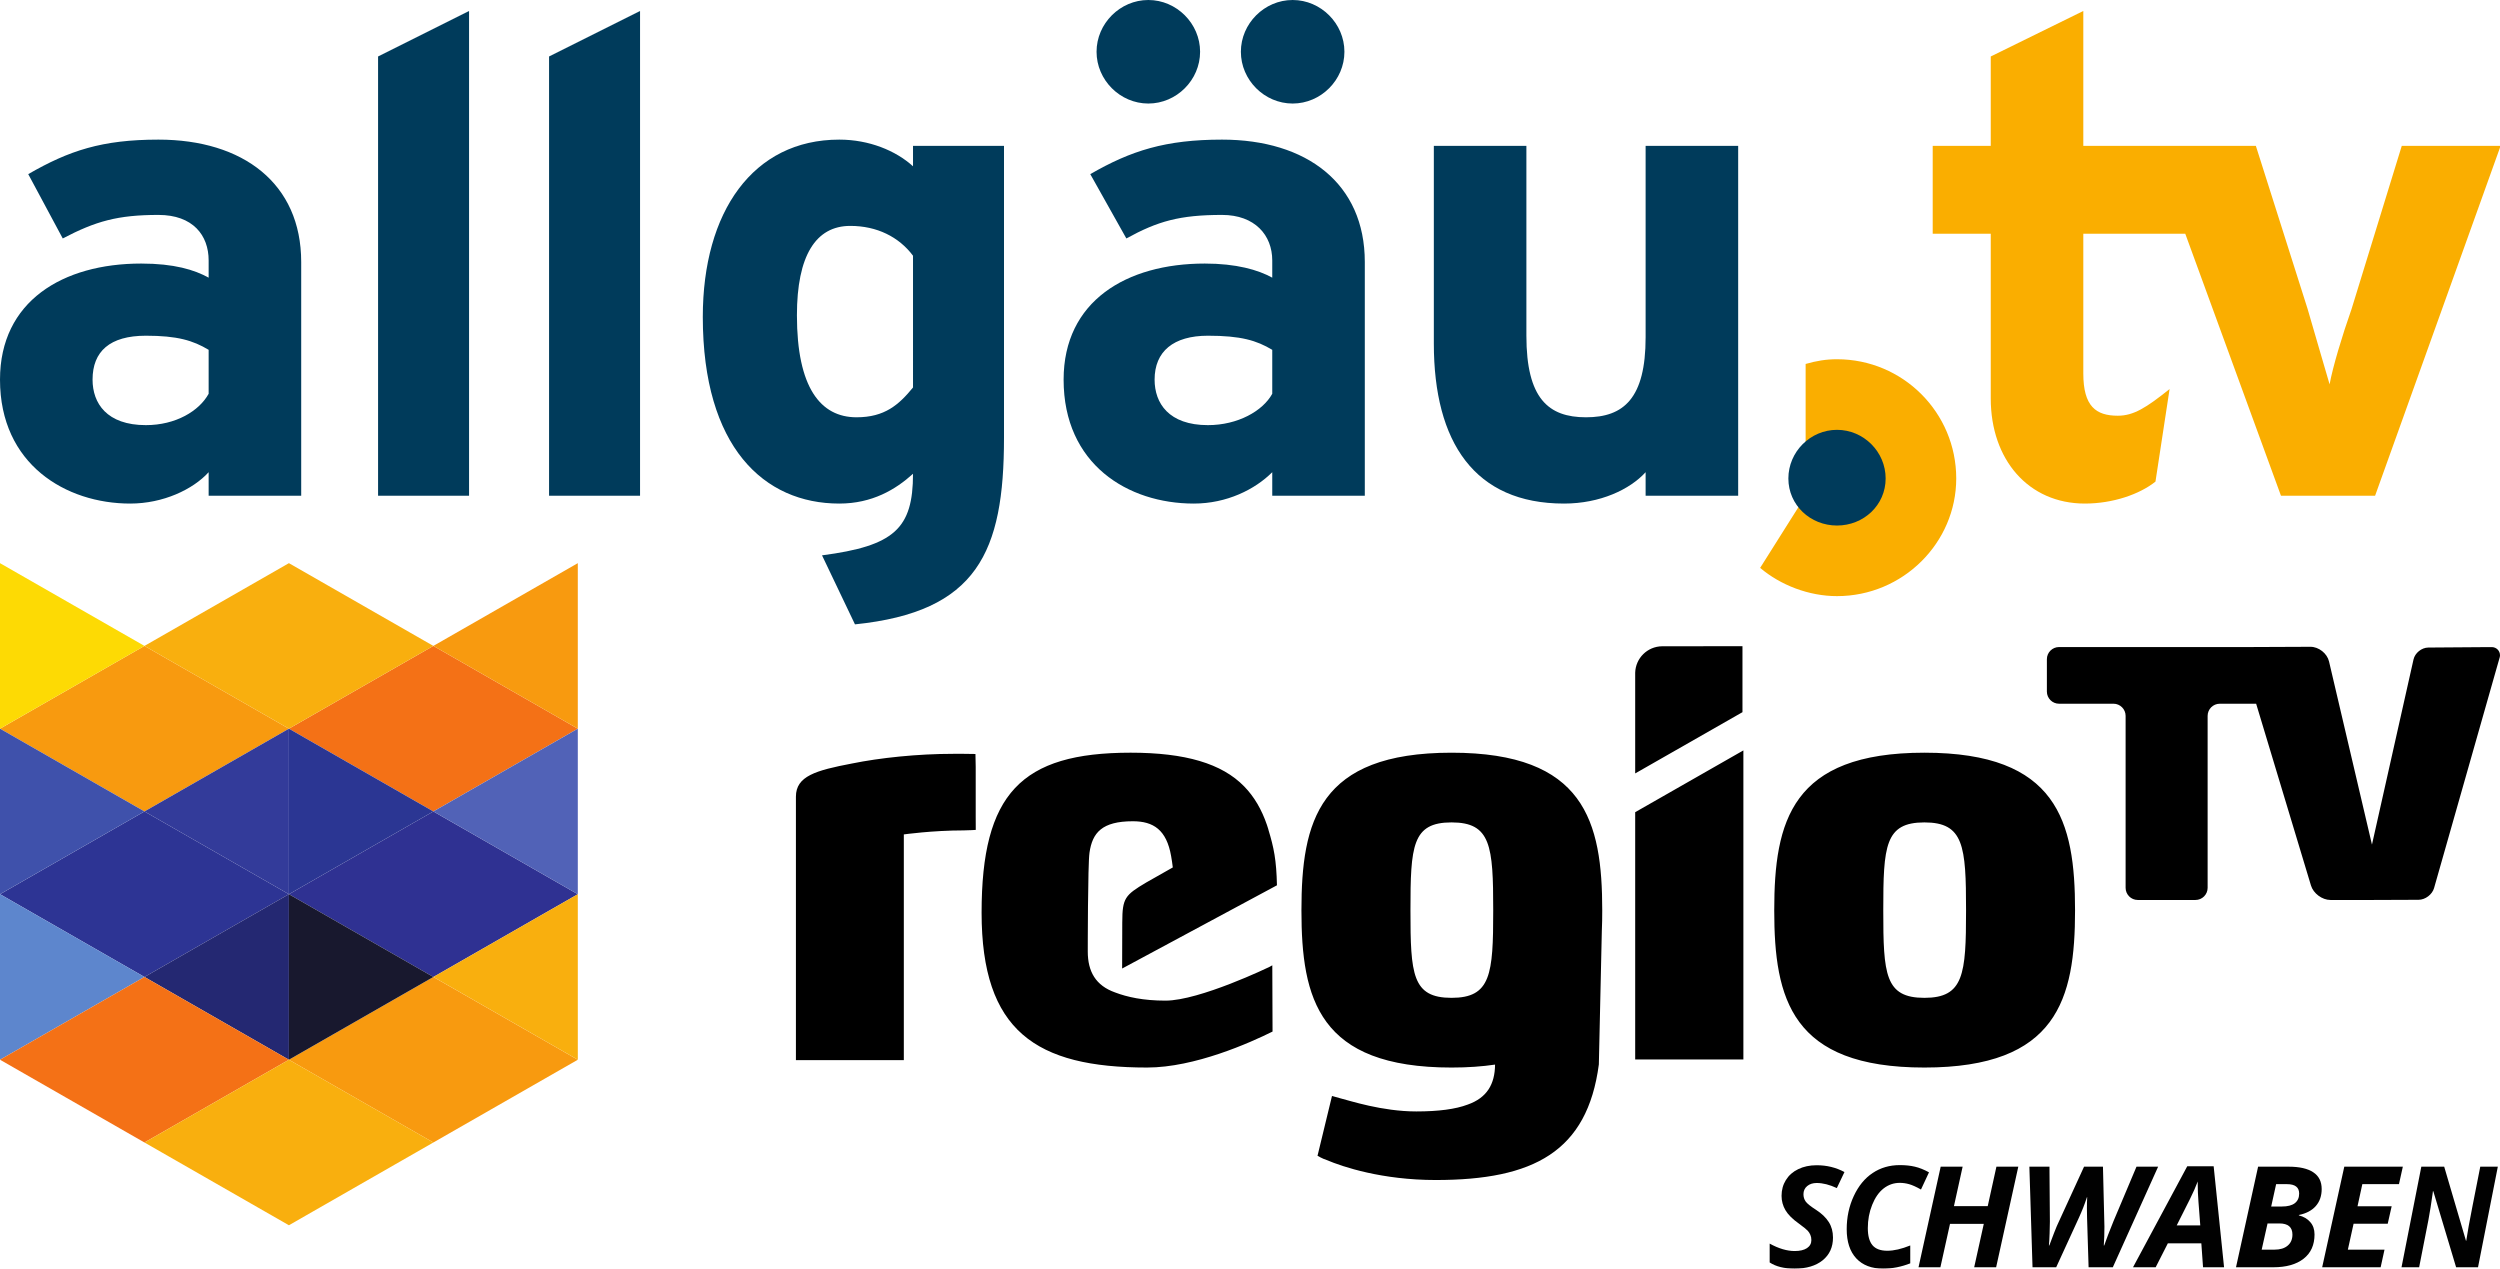 <svg style="isolation:isolate" version="1.1" viewBox="0 0 800 405.99" xmlns="http://www.w3.org/2000/svg">
 <defs>
  <clipPath id="a">
   <rect width="1594" height="398"/>
  </clipPath>
 </defs>
 <g transform="scale(.502)" clip-path="url(#a)">
  <path d="m133 223c-10-6-20-9-40-9-23 0-34 10-34 28 0 15 9 29 34 29 19 0 34-9 40-20zm0 93v-15c-10 11-29 20-50 20-41 0-83-25-83-79 0-50 40-74 90-74 21 0 34 4 43 9v-11c0-16-10-29-32-29-26 0-40 4-61 15l-22-41c26-15 47-22 83-22 54 0 91 28 91 78v149h-59" fill="#003b5b" fill-rule="evenodd"/>
  <path d="m241 316v-280l58-29v309z" fill="#003b5b"/>
  <path d="m350 316v-280l58-29v309z" fill="#003b5b"/>
  <path d="m582 163c-9-12-23-19-40-19-22 0-34 19-34 57 0 46 15 65 38 65 18 0 27-8 36-19zm-37 235-21-44c46-6 58-17 58-52-11 10-26 19-47 19-48 0-87-36-87-119 0-67 32-113 87-113 19 0 36 7 47 17v-13h58v186c0 73-17 111-95 119z" fill="#003b5b" fill-rule="evenodd" Googl="true"/>
  <path d="m824 66c-18 0-33-15-33-33s15-33 33-33 33 15 33 33-15 33-33 33zm-13 157c-10-6-20-9-41-9-22 0-34 10-34 28 0 15 9 29 34 29 19 0 35-9 41-20zm-79-157c-18 0-33-15-33-33s15-33 33-33 33 15 33 33-15 33-33 33zm79 250v-15c-11 11-29 20-50 20-42 0-83-25-83-79 0-50 40-74 90-74 20 0 34 4 43 9v-11c0-16-11-29-32-29-27 0-41 4-61 15l-23-41c26-15 48-22 84-22 54 0 91 28 91 78v149h-59" fill="#003b5b" fill-rule="evenodd"/>
  <path d="m1049 316v-15c-10 11-29 20-52 20-57 0-83-39-83-102v-126h59v121c0 40 14 52 38 52s38-12 38-51v-122h59v223h-59" fill="#003b5b"/>
  <path d="m1171 229c-7 0-13 1-20 3v84l-29 46c13 11 31 18 49 18 42 0 76-34 76-75 0-42-34-76-76-76" fill="#faae00"/>
  <path d="m1531 93-32 104c-6 17-12 37-14 48-3-10-9-31-14-48l-33-104h-110v-86l-59 29v57h-37v56h37v105c0 39 24 67 60 67 18 0 35-6 45-14l9-59c-15 12-23 17-33 17-14 0-22-6-22-27v-89h65l61 167h60l80-223h-63" fill="#faae00"/>
  <path d="m1202 305c0 17-14 30-31 30s-31-13-31-30 14-31 31-31 31 14 31 31z" fill="#003b5b"/>
 </g>
 <path d="m523.26 259.9v79.119h34.622v-98.89l-34.622 19.772m92.544 3.269c-12.608 0-13.156 7.496-13.156 28.163 0 20.475 0.548 27.977 13.156 27.977s13.334-7.501 13.334-27.977c0-20.666-0.725-28.163-13.334-28.163zm0 78.444c-42.555 0-48.048-21.947-48.048-50.282 0-28.529 5.493-50.469 48.048-50.469 42.554 0 48.212 21.941 48.212 50.469 7.6e-4 28.336-5.658 50.282-48.212 50.282m-303.56-76.047s-2.264 0.161-3.853 0.161c-10.043 0-19.167 1.286-19.167 1.286v69.479 2.745h-34.53v-2.745-81.555c0-6.586 6.386-8.413 17.899-10.608 8.952-1.826 21.002-3.105 32.516-3.105h3.283c1.374 0 3.753 0.051 3.753 0.051s0.083 2.602 0.083 4.149v15.91c-7.5e-4 1.301 0.017 4.232 0.017 4.232m152.25 53.741c-12.593 0-13.146-7.501-13.146-27.977 0-20.666 0.553-28.163 13.146-28.163 12.599 0 13.336 7.496 13.336 28.163 0 20.476-0.737 27.977-13.336 27.977zm48.222-27.976c0-28.529-5.652-50.469-48.222-50.469-42.553 0-48.034 21.941-48.034 50.469 0 28.335 5.482 50.282 48.034 50.282 5.177 0 9.791-0.335 13.925-0.944-0.055 6.299-2.608 10.627-8.752 12.794-3.841 1.463-9.323 2.196-16.447 2.196-10.96 0-21.365-3.475-24.293-4.197l-2.687-0.756-4.633 19.143s1.663 0.984 2.93 1.357c5.121 2.184 17.722 6.398 34.897 6.398 31.316 0 48.502-9.064 52.198-36.982 0 5e-3 0.61-27.097 0.952-42.655 0.097-2.168 0.133-4.39 0.133-6.637m-105.58 17.569c-0.557 0.307-0.934 0.521-0.934 0.521s-22.297 10.782-33.259 10.782c-7.127 0-12.275-1.157-16.115-2.621-6.205-2.201-8.743-6.681-8.743-13.088 0 0 0-27.978 0.552-31.64 0.913-6.402 4.015-10.052 13.872-10.052 6.586 0 10.784 2.74 12.249 11.152 0.201 1.415 0.393 2.124 0.536 3.624l-8.536 4.84c-6.742 4.019-7.612 4.968-7.63 12.652l-5e-3 0.038-0.042 14.821 49.543-26.634c-0.181-8.128-0.974-11.998-2.757-17.862l0.017-0.011c-0.085-0.318-0.195-0.617-0.295-0.914-0.063-0.179-0.114-0.357-0.171-0.536-1.672-4.885-4.037-8.998-7.289-12.326-7.124-7.32-18.813-10.785-36.337-10.785-35.08 0-47.682 13.158-47.682 51.201 0 37.854 17.348 49.551 52.961 49.551 15.251 0 32.977-7.947 40.144-11.512l-0.079-21.202m124.72-102.09c-4.679 0.06-8.467 3.8-8.596 8.469v32.221l34.33-19.603v-21.112l-25.734 0.025m268.14 2.873c0-1.422-1.136-2.573-2.544-2.602v-2e-3h-0.03l-0.03-1e-3 -0.02 1e-3c-0.925 2e-3 -2 6e-3 -3.036 0.014l-17.286 0.128c-2.132 0.017-4.264 1.736-4.727 3.819l-13.294 59.235-13.736-58.59c-0.613-2.598-3.299-4.717-5.963-4.706l-19.759 0.084h-60.689c-2.133 0-3.88 1.746-3.88 3.882v10.365c0 2.136 1.746 3.885 3.88 3.885h17.434c2.133 0 3.879 1.746 3.879 3.882v55.036c0 2.135 1.746 3.882 3.882 3.882h18.481c2.132 0 3.881-1.748 3.881-3.882v-55.033c0-2.136 1.74-3.882 3.881-3.882h11.645l17.537 58.147c0.765 2.556 3.58 4.648 6.244 4.651l7.693 7.5e-4v2e-3h2.242c0.222 0 0.503 0 0.805-2e-3l2.001 2e-3v-3e-3c1.096-5e-3 2.282-8e-3 3.318-0.012l12.148-0.048c2.141-8e-3 4.363-1.695 4.947-3.75l20.102-70.673c0.302-1.068 0.624-2.19 0.895-3.131v-4e-3c0.062-0.224 0.102-0.452 0.102-0.694" stroke-width=".754"/>
 <g transform="matrix(.754 0 0 .754 0 180.21)">
  <path d="m122.61 70.25 61.304 35.125 61.305-35.125-61.305-35.125z" fill="#f47116"/>
  <path d="m122.61 140.5 61.304 35.125 61.305-35.125-61.305-35.125z" fill="#2f3192"/>
  <path d="m122.61 210.75 61.304 35.125 61.305-35.125-61.305-35.124z" fill="#f89a0f"/>
  <path d="M 122.613,70.25 61.307,35.125 0,70.25 61.307,105.375 Z" fill="#f89a0f"/>
  <path d="M 183.917,35.125 122.613,0 61.307,35.125 122.613,70.25 Z" fill="#f9af0e"/>
  <path d="M 122.613,140.5 61.307,105.375 0,140.5 61.307,175.625 Z" fill="#2d3494"/>
  <path d="m61.307 105.38 61.306 35.125v-70.25z" fill="#333b9a"/>
  <path d="m183.92 175.62 61.305 35.124v-70.249z" fill="#f9af0e"/>
  <path d="m183.92 105.38 61.305 35.125v-70.25z" fill="#5162b7"/>
  <path d="m245.22 0-61.305 35.125 61.305 35.125z" fill="#f89a0f"/>
  <path d="M 61.307,175.625 0,140.5 v 70.249 z" fill="#5d86cd"/>
  <path d="M 61.307,105.375 0,70.25 v 70.25 z" fill="#3f51ab"/>
  <path d="M 61.307,35.125 0,0 v 70.25 z" fill="#fdda04"/>
  <path d="m122.61 140.5 61.304-35.125-61.304-35.125z" fill="#2b3693"/>
  <path d="m61.307 175.62 61.306 35.124v-70.249z" fill="#242872"/>
  <path d="m122.61 210.75 61.304-35.124-61.304-35.125z" fill="#18182e"/>
  <path d="m61.307 175.62-61.307 35.124 61.307 35.125 61.306-35.125z" fill="#f47116"/>
  <path d="m61.307 245.87 61.306 35.126 61.304-35.126-61.304-35.125z" fill="#f9af0e"/>
 </g>
 <g transform="matrix(.749 0 0 .759 0 180.21)" opacity=".995" aria-label="SCHWABEN">
  <path d="m783.12 284.33q0 6.062-4.424 9.601-4.424 3.51-11.987 3.51-6.606 0-10.642-2.611v-7.948q5.769 3.133 10.701 3.133 3.348 0 5.231-1.218 1.883-1.247 1.883-3.394 0-1.247-0.418-2.175-0.389-0.957-1.136-1.769-0.747-0.812-3.707-2.959-4.125-2.872-5.799-5.685-1.674-2.814-1.674-6.062 0-3.742 1.853-6.671 1.853-2.959 5.261-4.583 3.438-1.653 7.892-1.653 6.487 0 11.867 2.872l-3.258 6.758q-4.663-2.146-8.609-2.146-2.481 0-4.065 1.305-1.584 1.305-1.584 3.452 0 1.769 0.986 3.104 0.986 1.305 4.424 3.481 3.617 2.321 5.41 5.134 1.794 2.785 1.794 6.526z" stroke-width="1.508"/>
  <path d="m811.66 261.27q-3.829 0-6.903 2.349-3.046 2.349-4.902 6.932-1.856 4.554-1.856 9.804 0 4.844 1.972 7.193 2.001 2.349 6.352 2.349 4.235 0 9.804-2.233v7.542q-5.772 2.233-11.602 2.233-7.367 0-11.457-4.322-4.09-4.351-4.09-12.298 0-7.599 3.017-13.981 3.017-6.41 8.064-9.717 5.047-3.336 11.602-3.336 3.626 0 6.439 0.667 2.814 0.638 6.033 2.378l-3.423 7.251q-3.075-1.711-5.076-2.262t-3.974-0.551z" stroke-width="1.485"/>
  <path d="m852.82 296.86h-9.377l4.106-18.303h-14.434l-4.106 18.303h-9.347l9.469-42.406h9.377l-3.708 16.62h14.434l3.708-16.62h9.347z" stroke-width="1.526"/>
  <path d="m891.61 267.33q-1.376 4.235-3.44 8.673l-9.692 20.855h-10.111l-1.346-42.406h8.585l0.179 23.147q0 1.508-0.12 5.018t-0.299 5.047h0.179q0.658-1.856 2.004-5.221 1.346-3.394 1.795-4.235l11.038-23.756h8.077l0.628 25.322q0 4.235-0.269 7.89h0.179q1.286-3.742 3.919-10.123l9.872-23.089h9.244l-19.355 42.406h-10.35l-0.658-20.913-0.06-4.032q0-2.553 0.12-4.583z" stroke-width="1.508"/>
  <path d="m940.49 286.76h-14.306l-5.202 10.094h-9.678l23.168-42.58h11.281l4.446 42.58h-8.983zm-0.454-7.542-0.786-10.152q-0.302-3.8-0.302-7.338v-1.044q-1.331 3.481-3.297 7.367l-5.686 11.167z" stroke-width="1.516"/>
  <path d="m977.76 254.45q6.997 0 10.572 2.378 3.575 2.349 3.575 7.048 0 4.351-2.536 7.193-2.536 2.814-7.211 3.742v0.174q3.055 0.754 4.858 2.814 1.833 2.03 1.833 5.221 0 6.642-4.675 10.239-4.675 3.597-12.925 3.597h-15.95l9.441-42.406zm-7.425 16.794h4.553q3.697 0 5.53-1.392 1.864-1.421 1.864-4.061 0-3.974-5.194-3.974h-4.644zm-4.064 18.187h5.5q3.575 0 5.591-1.682 2.047-1.682 2.047-4.67 0-4.699-5.591-4.699h-5.042z" stroke-width="1.524"/>
  <path d="m1017.1 296.86h-24.982l9.448-42.406h25.012l-1.651 7.367h-15.656l-2.049 9.311h14.585l-1.682 7.367h-14.586l-2.446 10.935h15.656z" stroke-width="1.525"/>
  <path d="m1058.7 296.86h-9.362l-9.745-32.08h-0.164l-0.109 0.928q-0.876 6.265-1.807 11.196l-3.969 19.956h-7.528l8.459-42.406h9.773l9.307 31.239h0.109q0.329-2.204 1.068-6.294 0.739-4.09 4.927-24.945h7.501z" stroke-width="1.443"/>
 </g>
</svg>
